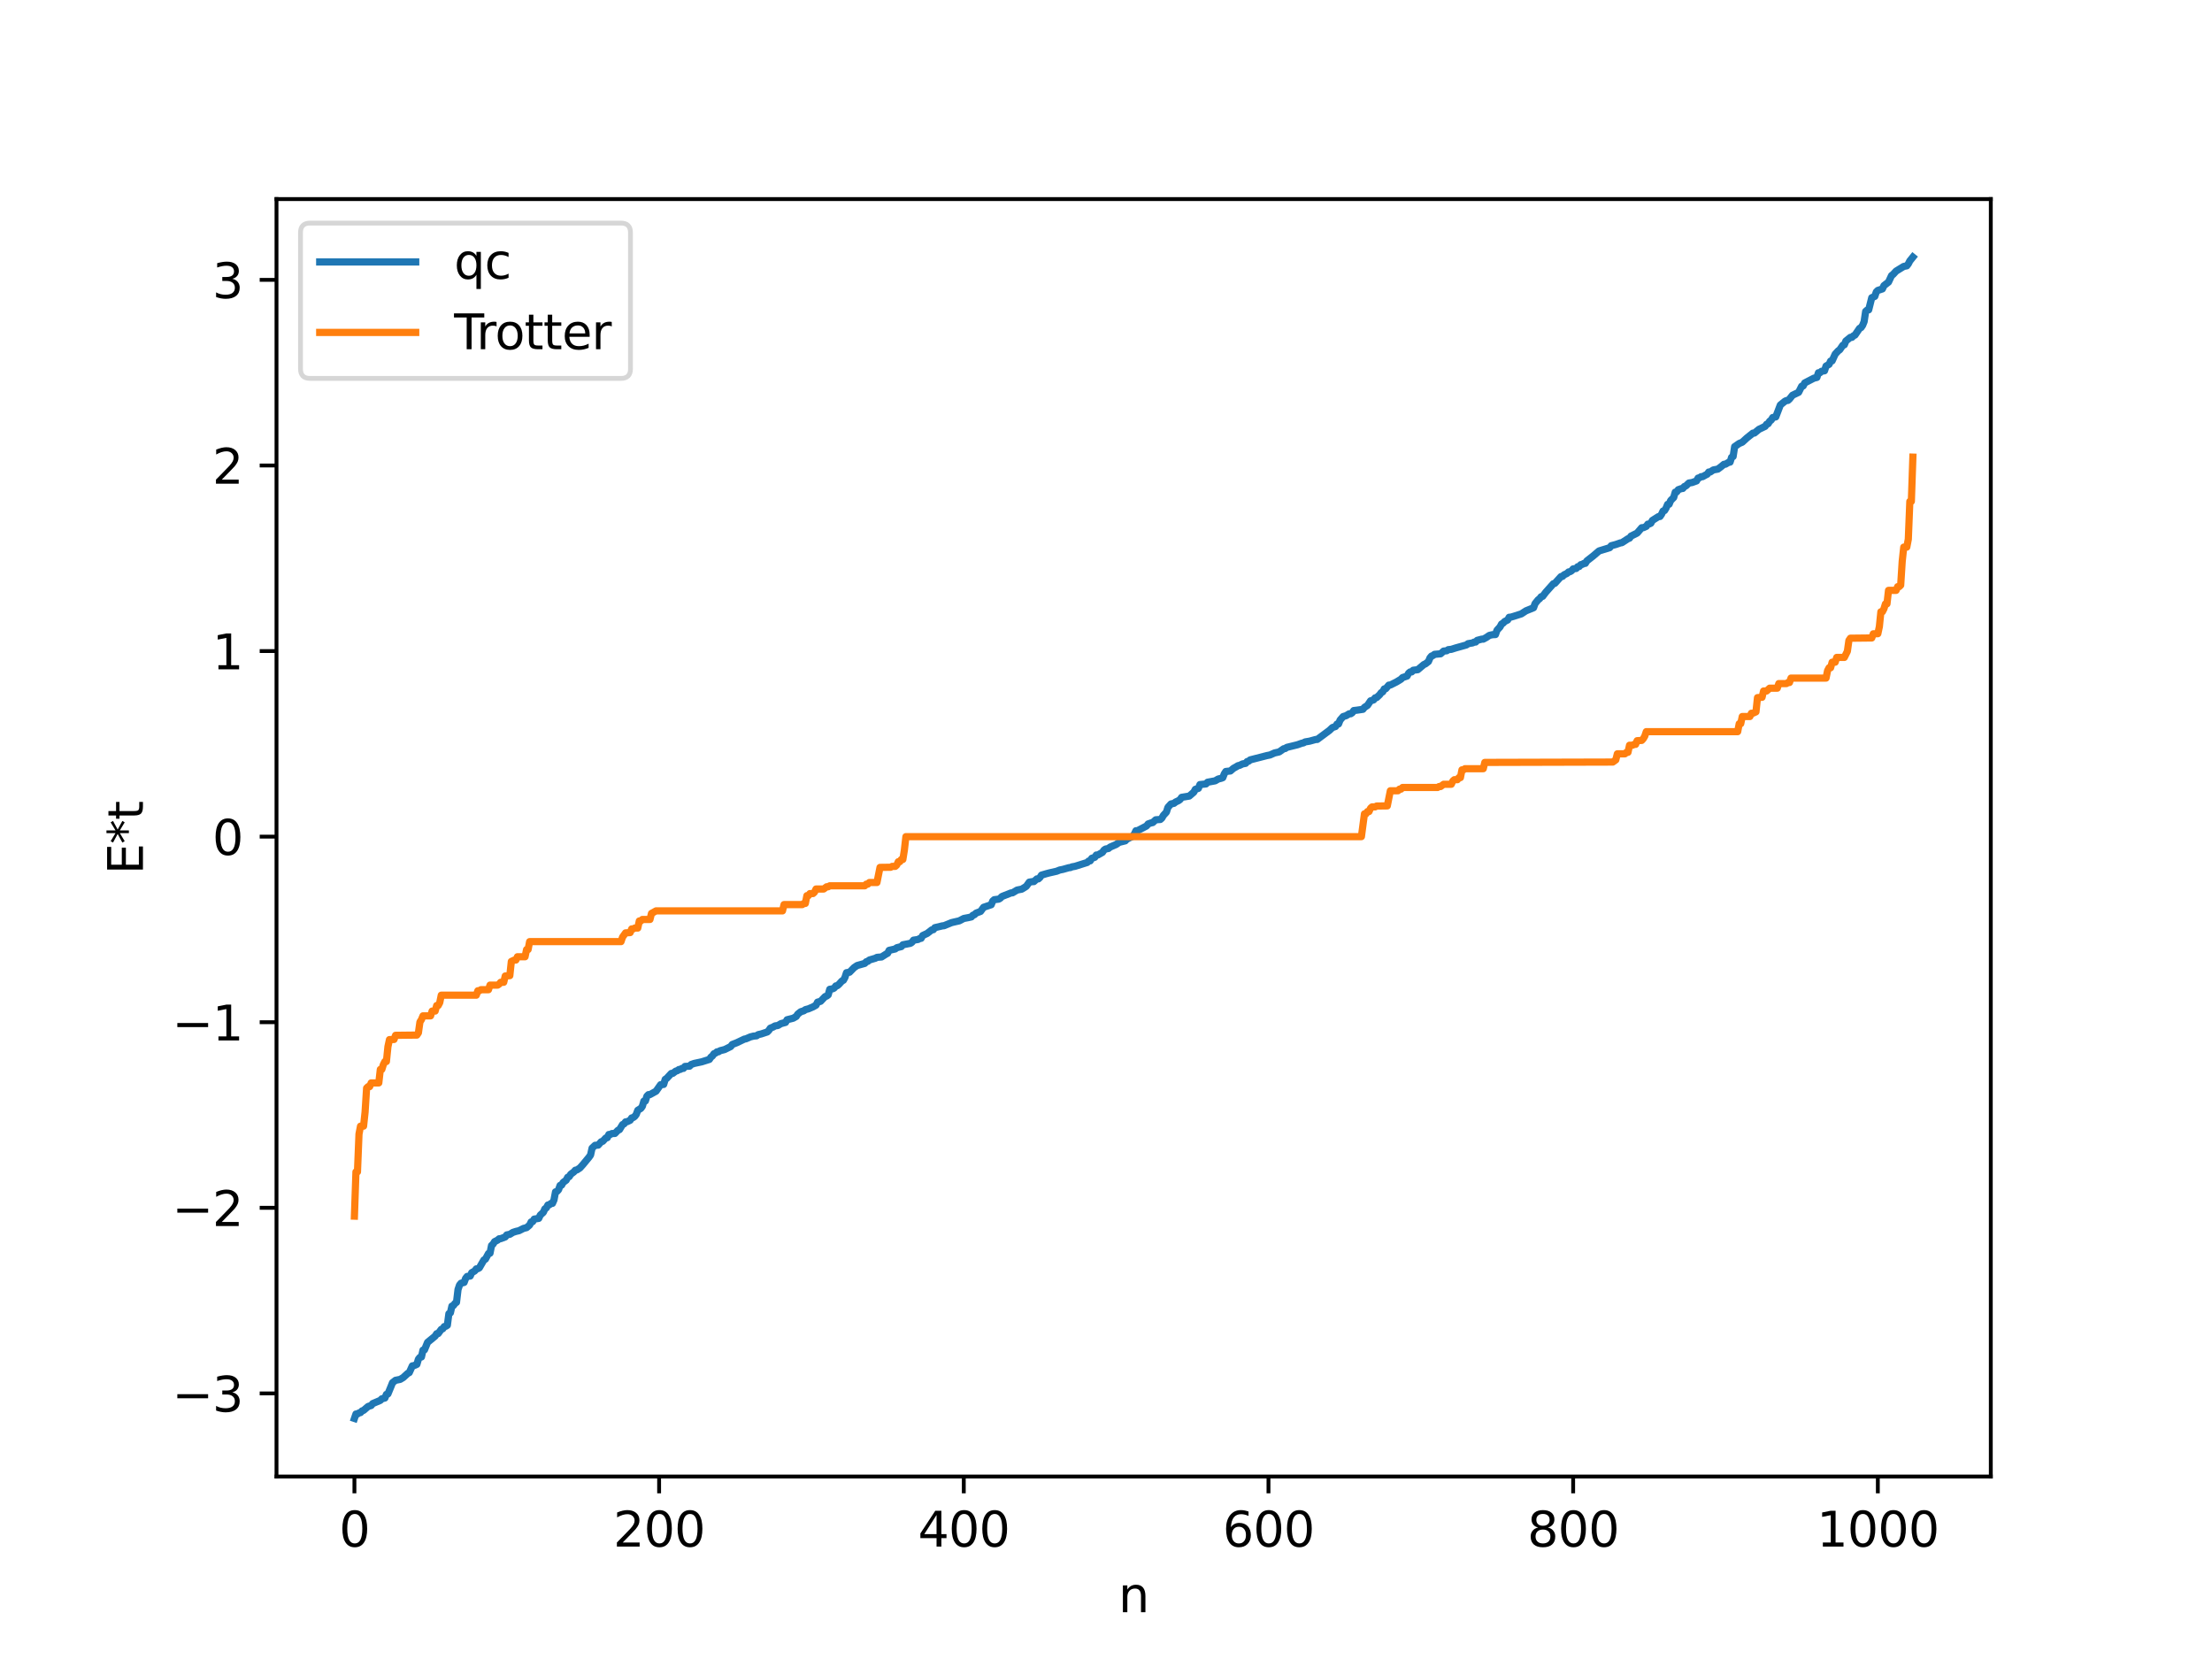 <?xml version="1.0" encoding="utf-8" standalone="no"?>
<!DOCTYPE svg PUBLIC "-//W3C//DTD SVG 1.1//EN"
  "http://www.w3.org/Graphics/SVG/1.1/DTD/svg11.dtd">
<svg xmlns:xlink="http://www.w3.org/1999/xlink" width="460.8pt" height="345.6pt" viewBox="0 0 460.8 345.6" xmlns="http://www.w3.org/2000/svg" version="1.1">
 <defs>
  <style type="text/css">*{stroke-linejoin: round; stroke-linecap: butt}</style>
 </defs>
 <g id="figure_1">
  <g id="patch_1">
   <path d="M 0 345.6 
L 460.8 345.6 
L 460.8 0 
L 0 0 
z
" style="fill: #ffffff"/>
  </g>
  <g id="axes_1">
   <g id="patch_2">
    <path d="M 57.6 307.584 
L 414.72 307.584 
L 414.72 41.472 
L 57.6 41.472 
z
" style="fill: #ffffff"/>
   </g>
   <g id="matplotlib.axis_1">
    <g id="xtick_1">
     <g id="line2d_1">
      <defs>
       <path id="m11ce0a004d" d="M 0 0 
L 0 3.5 
" style="stroke: #000000; stroke-width: 0.8"/>
      </defs>
      <g>
       <use xlink:href="#m11ce0a004d" x="73.833" y="307.584" style="stroke: #000000; stroke-width: 0.8"/>
      </g>
     </g>
     <g id="text_1">
      <!-- 0 -->
      <g transform="translate(70.651 322.182) scale(0.1 -0.1)">
       <defs>
        <path id="DejaVuSans-30" d="M 2034 4250 
Q 1547 4250 1301 3770 
Q 1056 3291 1056 2328 
Q 1056 1369 1301 889 
Q 1547 409 2034 409 
Q 2525 409 2770 889 
Q 3016 1369 3016 2328 
Q 3016 3291 2770 3770 
Q 2525 4250 2034 4250 
z
M 2034 4750 
Q 2819 4750 3233 4129 
Q 3647 3509 3647 2328 
Q 3647 1150 3233 529 
Q 2819 -91 2034 -91 
Q 1250 -91 836 529 
Q 422 1150 422 2328 
Q 422 3509 836 4129 
Q 1250 4750 2034 4750 
z
" transform="scale(0.016)"/>
       </defs>
       <use xlink:href="#DejaVuSans-30"/>
      </g>
     </g>
    </g>
    <g id="xtick_2">
     <g id="line2d_2">
      <g>
       <use xlink:href="#m11ce0a004d" x="137.304" y="307.584" style="stroke: #000000; stroke-width: 0.8"/>
      </g>
     </g>
     <g id="text_2">
      <!-- 200 -->
      <g transform="translate(127.76 322.182) scale(0.1 -0.1)">
       <defs>
        <path id="DejaVuSans-32" d="M 1228 531 
L 3431 531 
L 3431 0 
L 469 0 
L 469 531 
Q 828 903 1448 1529 
Q 2069 2156 2228 2338 
Q 2531 2678 2651 2914 
Q 2772 3150 2772 3378 
Q 2772 3750 2511 3984 
Q 2250 4219 1831 4219 
Q 1534 4219 1204 4116 
Q 875 4013 500 3803 
L 500 4441 
Q 881 4594 1212 4672 
Q 1544 4750 1819 4750 
Q 2544 4750 2975 4387 
Q 3406 4025 3406 3419 
Q 3406 3131 3298 2873 
Q 3191 2616 2906 2266 
Q 2828 2175 2409 1742 
Q 1991 1309 1228 531 
z
" transform="scale(0.016)"/>
       </defs>
       <use xlink:href="#DejaVuSans-32"/>
       <use xlink:href="#DejaVuSans-30" x="63.623"/>
       <use xlink:href="#DejaVuSans-30" x="127.246"/>
      </g>
     </g>
    </g>
    <g id="xtick_3">
     <g id="line2d_3">
      <g>
       <use xlink:href="#m11ce0a004d" x="200.775" y="307.584" style="stroke: #000000; stroke-width: 0.8"/>
      </g>
     </g>
     <g id="text_3">
      <!-- 400 -->
      <g transform="translate(191.231 322.182) scale(0.1 -0.1)">
       <defs>
        <path id="DejaVuSans-34" d="M 2419 4116 
L 825 1625 
L 2419 1625 
L 2419 4116 
z
M 2253 4666 
L 3047 4666 
L 3047 1625 
L 3713 1625 
L 3713 1100 
L 3047 1100 
L 3047 0 
L 2419 0 
L 2419 1100 
L 313 1100 
L 313 1709 
L 2253 4666 
z
" transform="scale(0.016)"/>
       </defs>
       <use xlink:href="#DejaVuSans-34"/>
       <use xlink:href="#DejaVuSans-30" x="63.623"/>
       <use xlink:href="#DejaVuSans-30" x="127.246"/>
      </g>
     </g>
    </g>
    <g id="xtick_4">
     <g id="line2d_4">
      <g>
       <use xlink:href="#m11ce0a004d" x="264.246" y="307.584" style="stroke: #000000; stroke-width: 0.8"/>
      </g>
     </g>
     <g id="text_4">
      <!-- 600 -->
      <g transform="translate(254.702 322.182) scale(0.1 -0.1)">
       <defs>
        <path id="DejaVuSans-36" d="M 2113 2584 
Q 1688 2584 1439 2293 
Q 1191 2003 1191 1497 
Q 1191 994 1439 701 
Q 1688 409 2113 409 
Q 2538 409 2786 701 
Q 3034 994 3034 1497 
Q 3034 2003 2786 2293 
Q 2538 2584 2113 2584 
z
M 3366 4563 
L 3366 3988 
Q 3128 4100 2886 4159 
Q 2644 4219 2406 4219 
Q 1781 4219 1451 3797 
Q 1122 3375 1075 2522 
Q 1259 2794 1537 2939 
Q 1816 3084 2150 3084 
Q 2853 3084 3261 2657 
Q 3669 2231 3669 1497 
Q 3669 778 3244 343 
Q 2819 -91 2113 -91 
Q 1303 -91 875 529 
Q 447 1150 447 2328 
Q 447 3434 972 4092 
Q 1497 4750 2381 4750 
Q 2619 4750 2861 4703 
Q 3103 4656 3366 4563 
z
" transform="scale(0.016)"/>
       </defs>
       <use xlink:href="#DejaVuSans-36"/>
       <use xlink:href="#DejaVuSans-30" x="63.623"/>
       <use xlink:href="#DejaVuSans-30" x="127.246"/>
      </g>
     </g>
    </g>
    <g id="xtick_5">
     <g id="line2d_5">
      <g>
       <use xlink:href="#m11ce0a004d" x="327.717" y="307.584" style="stroke: #000000; stroke-width: 0.8"/>
      </g>
     </g>
     <g id="text_5">
      <!-- 800 -->
      <g transform="translate(318.173 322.182) scale(0.1 -0.1)">
       <defs>
        <path id="DejaVuSans-38" d="M 2034 2216 
Q 1584 2216 1326 1975 
Q 1069 1734 1069 1313 
Q 1069 891 1326 650 
Q 1584 409 2034 409 
Q 2484 409 2743 651 
Q 3003 894 3003 1313 
Q 3003 1734 2745 1975 
Q 2488 2216 2034 2216 
z
M 1403 2484 
Q 997 2584 770 2862 
Q 544 3141 544 3541 
Q 544 4100 942 4425 
Q 1341 4750 2034 4750 
Q 2731 4750 3128 4425 
Q 3525 4100 3525 3541 
Q 3525 3141 3298 2862 
Q 3072 2584 2669 2484 
Q 3125 2378 3379 2068 
Q 3634 1759 3634 1313 
Q 3634 634 3220 271 
Q 2806 -91 2034 -91 
Q 1263 -91 848 271 
Q 434 634 434 1313 
Q 434 1759 690 2068 
Q 947 2378 1403 2484 
z
M 1172 3481 
Q 1172 3119 1398 2916 
Q 1625 2713 2034 2713 
Q 2441 2713 2670 2916 
Q 2900 3119 2900 3481 
Q 2900 3844 2670 4047 
Q 2441 4250 2034 4250 
Q 1625 4250 1398 4047 
Q 1172 3844 1172 3481 
z
" transform="scale(0.016)"/>
       </defs>
       <use xlink:href="#DejaVuSans-38"/>
       <use xlink:href="#DejaVuSans-30" x="63.623"/>
       <use xlink:href="#DejaVuSans-30" x="127.246"/>
      </g>
     </g>
    </g>
    <g id="xtick_6">
     <g id="line2d_6">
      <g>
       <use xlink:href="#m11ce0a004d" x="391.188" y="307.584" style="stroke: #000000; stroke-width: 0.8"/>
      </g>
     </g>
     <g id="text_6">
      <!-- 1000 -->
      <g transform="translate(378.463 322.182) scale(0.1 -0.1)">
       <defs>
        <path id="DejaVuSans-31" d="M 794 531 
L 1825 531 
L 1825 4091 
L 703 3866 
L 703 4441 
L 1819 4666 
L 2450 4666 
L 2450 531 
L 3481 531 
L 3481 0 
L 794 0 
L 794 531 
z
" transform="scale(0.016)"/>
       </defs>
       <use xlink:href="#DejaVuSans-31"/>
       <use xlink:href="#DejaVuSans-30" x="63.623"/>
       <use xlink:href="#DejaVuSans-30" x="127.246"/>
       <use xlink:href="#DejaVuSans-30" x="190.869"/>
      </g>
     </g>
    </g>
    <g id="text_7">
     <!-- n -->
     <g transform="translate(232.991 335.861) scale(0.1 -0.1)">
      <defs>
       <path id="DejaVuSans-6e" d="M 3513 2113 
L 3513 0 
L 2938 0 
L 2938 2094 
Q 2938 2591 2744 2837 
Q 2550 3084 2163 3084 
Q 1697 3084 1428 2787 
Q 1159 2491 1159 1978 
L 1159 0 
L 581 0 
L 581 3500 
L 1159 3500 
L 1159 2956 
Q 1366 3272 1645 3428 
Q 1925 3584 2291 3584 
Q 2894 3584 3203 3211 
Q 3513 2838 3513 2113 
z
" transform="scale(0.016)"/>
      </defs>
      <use xlink:href="#DejaVuSans-6e"/>
     </g>
    </g>
   </g>
   <g id="matplotlib.axis_2">
    <g id="ytick_1">
     <g id="line2d_7">
      <defs>
       <path id="m7095bb4655" d="M 0 0 
L -3.5 0 
" style="stroke: #000000; stroke-width: 0.8"/>
      </defs>
      <g>
       <use xlink:href="#m7095bb4655" x="57.6" y="290.271" style="stroke: #000000; stroke-width: 0.8"/>
      </g>
     </g>
     <g id="text_8">
      <!-- −3 -->
      <g transform="translate(35.858 294.07) scale(0.1 -0.1)">
       <defs>
        <path id="DejaVuSans-2212" d="M 678 2272 
L 4684 2272 
L 4684 1741 
L 678 1741 
L 678 2272 
z
" transform="scale(0.016)"/>
        <path id="DejaVuSans-33" d="M 2597 2516 
Q 3050 2419 3304 2112 
Q 3559 1806 3559 1356 
Q 3559 666 3084 287 
Q 2609 -91 1734 -91 
Q 1441 -91 1130 -33 
Q 819 25 488 141 
L 488 750 
Q 750 597 1062 519 
Q 1375 441 1716 441 
Q 2309 441 2620 675 
Q 2931 909 2931 1356 
Q 2931 1769 2642 2001 
Q 2353 2234 1838 2234 
L 1294 2234 
L 1294 2753 
L 1863 2753 
Q 2328 2753 2575 2939 
Q 2822 3125 2822 3475 
Q 2822 3834 2567 4026 
Q 2313 4219 1838 4219 
Q 1578 4219 1281 4162 
Q 984 4106 628 3988 
L 628 4550 
Q 988 4650 1302 4700 
Q 1616 4750 1894 4750 
Q 2613 4750 3031 4423 
Q 3450 4097 3450 3541 
Q 3450 3153 3228 2886 
Q 3006 2619 2597 2516 
z
" transform="scale(0.016)"/>
       </defs>
       <use xlink:href="#DejaVuSans-2212"/>
       <use xlink:href="#DejaVuSans-33" x="83.789"/>
      </g>
     </g>
    </g>
    <g id="ytick_2">
     <g id="line2d_8">
      <g>
       <use xlink:href="#m7095bb4655" x="57.6" y="251.61" style="stroke: #000000; stroke-width: 0.8"/>
      </g>
     </g>
     <g id="text_9">
      <!-- −2 -->
      <g transform="translate(35.858 255.409) scale(0.1 -0.1)">
       <use xlink:href="#DejaVuSans-2212"/>
       <use xlink:href="#DejaVuSans-32" x="83.789"/>
      </g>
     </g>
    </g>
    <g id="ytick_3">
     <g id="line2d_9">
      <g>
       <use xlink:href="#m7095bb4655" x="57.6" y="212.949" style="stroke: #000000; stroke-width: 0.8"/>
      </g>
     </g>
     <g id="text_10">
      <!-- −1 -->
      <g transform="translate(35.858 216.748) scale(0.1 -0.1)">
       <use xlink:href="#DejaVuSans-2212"/>
       <use xlink:href="#DejaVuSans-31" x="83.789"/>
      </g>
     </g>
    </g>
    <g id="ytick_4">
     <g id="line2d_10">
      <g>
       <use xlink:href="#m7095bb4655" x="57.6" y="174.288" style="stroke: #000000; stroke-width: 0.8"/>
      </g>
     </g>
     <g id="text_11">
      <!-- 0 -->
      <g transform="translate(44.237 178.087) scale(0.1 -0.1)">
       <use xlink:href="#DejaVuSans-30"/>
      </g>
     </g>
    </g>
    <g id="ytick_5">
     <g id="line2d_11">
      <g>
       <use xlink:href="#m7095bb4655" x="57.6" y="135.627" style="stroke: #000000; stroke-width: 0.8"/>
      </g>
     </g>
     <g id="text_12">
      <!-- 1 -->
      <g transform="translate(44.237 139.426) scale(0.1 -0.1)">
       <use xlink:href="#DejaVuSans-31"/>
      </g>
     </g>
    </g>
    <g id="ytick_6">
     <g id="line2d_12">
      <g>
       <use xlink:href="#m7095bb4655" x="57.6" y="96.966" style="stroke: #000000; stroke-width: 0.8"/>
      </g>
     </g>
     <g id="text_13">
      <!-- 2 -->
      <g transform="translate(44.237 100.765) scale(0.1 -0.1)">
       <use xlink:href="#DejaVuSans-32"/>
      </g>
     </g>
    </g>
    <g id="ytick_7">
     <g id="line2d_13">
      <g>
       <use xlink:href="#m7095bb4655" x="57.6" y="58.304" style="stroke: #000000; stroke-width: 0.8"/>
      </g>
     </g>
     <g id="text_14">
      <!-- 3 -->
      <g transform="translate(44.237 62.104) scale(0.1 -0.1)">
       <use xlink:href="#DejaVuSans-33"/>
      </g>
     </g>
    </g>
    <g id="text_15">
     <!-- E*t -->
     <g transform="translate(29.778 182.148) rotate(-90) scale(0.1 -0.1)">
      <defs>
       <path id="DejaVuSans-45" d="M 628 4666 
L 3578 4666 
L 3578 4134 
L 1259 4134 
L 1259 2753 
L 3481 2753 
L 3481 2222 
L 1259 2222 
L 1259 531 
L 3634 531 
L 3634 0 
L 628 0 
L 628 4666 
z
" transform="scale(0.016)"/>
       <path id="DejaVuSans-2a" d="M 3009 3897 
L 1888 3291 
L 3009 2681 
L 2828 2375 
L 1778 3009 
L 1778 1831 
L 1422 1831 
L 1422 3009 
L 372 2375 
L 191 2681 
L 1313 3291 
L 191 3897 
L 372 4206 
L 1422 3572 
L 1422 4750 
L 1778 4750 
L 1778 3572 
L 2828 4206 
L 3009 3897 
z
" transform="scale(0.016)"/>
       <path id="DejaVuSans-74" d="M 1172 4494 
L 1172 3500 
L 2356 3500 
L 2356 3053 
L 1172 3053 
L 1172 1153 
Q 1172 725 1289 603 
Q 1406 481 1766 481 
L 2356 481 
L 2356 0 
L 1766 0 
Q 1100 0 847 248 
Q 594 497 594 1153 
L 594 3053 
L 172 3053 
L 172 3500 
L 594 3500 
L 594 4494 
L 1172 4494 
z
" transform="scale(0.016)"/>
      </defs>
      <use xlink:href="#DejaVuSans-45"/>
      <use xlink:href="#DejaVuSans-2a" x="63.184"/>
      <use xlink:href="#DejaVuSans-74" x="113.184"/>
     </g>
    </g>
   </g>
   <g id="line2d_14">
    <path d="M 73.833 295.488 
L 74.15 294.562 
L 74.467 294.56 
L 74.785 294.332 
L 75.102 294.269 
L 75.42 293.918 
L 75.737 293.81 
L 76.689 292.99 
L 77.324 292.793 
L 77.641 292.393 
L 79.228 291.724 
L 79.545 291.392 
L 80.18 291.238 
L 80.497 290.468 
L 80.815 290.372 
L 81.449 288.837 
L 81.767 288.038 
L 82.401 287.543 
L 83.353 287.353 
L 83.988 286.974 
L 84.94 286.1 
L 85.258 285.941 
L 85.892 284.537 
L 86.21 284.49 
L 86.844 284.218 
L 87.162 283.135 
L 87.479 282.757 
L 87.796 282.68 
L 88.114 281.25 
L 88.431 281.195 
L 89.066 279.641 
L 90.653 278.333 
L 90.97 277.83 
L 91.287 277.799 
L 91.922 276.93 
L 92.239 276.808 
L 92.557 276.345 
L 92.874 276.291 
L 93.191 276.076 
L 93.509 273.663 
L 93.826 273.483 
L 94.143 272.081 
L 94.461 271.958 
L 94.778 271.516 
L 95.096 271.302 
L 95.413 268.63 
L 95.73 267.699 
L 96.048 267.316 
L 96.682 267.153 
L 97 266.298 
L 97.317 265.906 
L 97.952 265.824 
L 98.269 265.123 
L 98.904 264.758 
L 99.221 264.33 
L 99.539 264.298 
L 99.856 264.11 
L 100.808 262.467 
L 101.125 262.303 
L 101.76 261.132 
L 102.077 261.068 
L 102.395 259.463 
L 102.712 259.172 
L 103.029 258.66 
L 103.664 258.338 
L 103.981 258.061 
L 104.299 258.039 
L 105.251 257.681 
L 105.568 257.255 
L 106.203 257.133 
L 106.838 256.735 
L 107.472 256.525 
L 108.107 256.38 
L 109.059 255.9 
L 109.694 255.741 
L 110.329 255.206 
L 110.646 254.553 
L 110.963 254.495 
L 111.281 253.961 
L 112.233 253.809 
L 112.55 253.127 
L 113.185 252.554 
L 113.502 251.835 
L 113.82 251.616 
L 114.137 251.025 
L 114.454 250.965 
L 114.772 250.706 
L 115.089 250.684 
L 115.406 249.963 
L 115.724 248.287 
L 116.041 248.185 
L 116.358 247.849 
L 116.676 246.945 
L 116.993 246.887 
L 117.31 246.321 
L 117.945 245.856 
L 118.262 245.246 
L 118.58 245.113 
L 118.897 244.614 
L 119.532 244.144 
L 119.849 243.778 
L 120.167 243.724 
L 120.801 243.311 
L 121.436 242.604 
L 122.705 241.062 
L 123.023 240.613 
L 123.34 239.18 
L 123.975 238.586 
L 124.61 238.552 
L 125.244 237.844 
L 125.562 237.754 
L 126.196 237.064 
L 126.514 237.003 
L 126.831 236.338 
L 127.148 236.324 
L 127.466 236.142 
L 128.1 236.117 
L 128.735 235.456 
L 129.053 235.32 
L 129.687 234.271 
L 130.005 234.123 
L 130.322 233.703 
L 130.639 233.676 
L 131.274 233.371 
L 131.591 232.886 
L 131.909 232.805 
L 132.226 232.574 
L 132.543 232.153 
L 132.861 231.289 
L 133.496 230.907 
L 133.813 230.471 
L 134.13 229.383 
L 134.448 229.35 
L 134.765 228.356 
L 135.082 228.033 
L 135.4 228.019 
L 136.669 227.318 
L 137.621 225.962 
L 138.256 225.905 
L 138.573 224.85 
L 138.891 224.642 
L 139.843 223.618 
L 140.16 223.596 
L 140.795 223.118 
L 141.112 223.045 
L 141.429 222.802 
L 141.747 222.766 
L 142.064 222.567 
L 142.381 222.563 
L 142.699 222.155 
L 143.651 222.104 
L 143.968 221.762 
L 144.603 221.534 
L 146.19 221.195 
L 147.777 220.695 
L 148.094 220.225 
L 148.411 219.978 
L 148.729 219.511 
L 149.046 219.396 
L 149.363 219.114 
L 149.681 219.103 
L 149.998 218.887 
L 150.95 218.642 
L 151.902 218.172 
L 152.22 218.013 
L 152.537 217.589 
L 153.489 217.216 
L 155.076 216.459 
L 155.393 216.405 
L 156.345 215.997 
L 156.98 215.839 
L 157.615 215.778 
L 157.932 215.535 
L 158.567 215.392 
L 159.836 214.975 
L 160.153 214.661 
L 160.471 214.189 
L 161.105 213.929 
L 161.423 213.721 
L 162.058 213.625 
L 162.692 213.243 
L 163.644 212.987 
L 163.962 212.432 
L 165.231 212.114 
L 165.866 211.749 
L 166.183 211.266 
L 166.818 210.76 
L 167.453 210.57 
L 167.77 210.328 
L 168.405 210.16 
L 169.357 209.755 
L 169.991 209.396 
L 170.309 208.765 
L 170.943 208.59 
L 171.578 207.923 
L 171.896 207.602 
L 172.213 207.499 
L 172.53 207.247 
L 172.848 206.089 
L 173.482 205.984 
L 173.8 205.813 
L 174.117 205.382 
L 174.434 205.334 
L 174.752 205.059 
L 175.386 204.364 
L 175.704 204.198 
L 176.021 203.609 
L 176.339 202.629 
L 176.973 202.534 
L 177.925 201.566 
L 178.56 201.136 
L 180.147 200.691 
L 180.464 200.344 
L 180.781 200.268 
L 181.099 199.989 
L 182.368 199.614 
L 182.686 199.432 
L 183.638 199.355 
L 184.59 198.753 
L 184.907 198.586 
L 185.224 197.973 
L 186.494 197.687 
L 186.811 197.428 
L 187.763 197.193 
L 188.081 196.816 
L 189.667 196.508 
L 189.985 196.286 
L 190.302 195.852 
L 191.254 195.714 
L 191.572 195.516 
L 191.889 195.47 
L 192.206 194.893 
L 193.158 194.446 
L 194.11 193.708 
L 194.428 193.67 
L 194.745 193.251 
L 196.332 192.871 
L 196.649 192.845 
L 198.236 192.196 
L 198.871 192.046 
L 199.823 191.831 
L 200.775 191.334 
L 201.727 191.154 
L 202.362 191.008 
L 202.679 190.654 
L 202.996 190.553 
L 203.314 190.227 
L 204.266 189.867 
L 204.9 189.005 
L 206.487 188.471 
L 206.805 187.707 
L 207.122 187.423 
L 208.074 187.303 
L 208.391 187.101 
L 208.709 186.764 
L 210.613 186.012 
L 210.93 185.986 
L 211.882 185.418 
L 212.517 185.289 
L 212.834 185.236 
L 213.786 184.645 
L 214.421 183.764 
L 215.056 183.661 
L 215.373 183.65 
L 216.008 183.086 
L 216.325 183.083 
L 216.643 182.788 
L 216.96 182.304 
L 217.912 182.024 
L 218.547 181.853 
L 220.134 181.49 
L 220.768 181.236 
L 221.403 181.113 
L 222.672 180.756 
L 222.99 180.732 
L 223.307 180.582 
L 223.942 180.471 
L 226.481 179.673 
L 226.798 179.366 
L 227.115 179.328 
L 227.433 178.8 
L 228.067 178.59 
L 228.385 178.114 
L 228.702 178.109 
L 229.654 177.567 
L 229.972 177.106 
L 230.289 176.874 
L 230.924 176.75 
L 231.241 176.471 
L 232.193 176.059 
L 232.51 175.923 
L 233.145 175.478 
L 234.415 175.16 
L 234.732 174.818 
L 236.001 174.189 
L 236.319 173.725 
L 236.636 173.057 
L 236.953 173.052 
L 238.858 172.057 
L 239.175 171.642 
L 239.81 171.418 
L 240.127 171.361 
L 240.762 170.778 
L 241.714 170.711 
L 242.031 170.43 
L 242.348 169.873 
L 242.983 169.181 
L 243.3 168.18 
L 243.935 167.481 
L 244.57 167.343 
L 244.887 167.082 
L 245.522 166.78 
L 245.839 166.549 
L 246.157 166.1 
L 247.743 165.837 
L 248.696 165.019 
L 249.013 164.427 
L 249.648 164.23 
L 249.965 163.443 
L 251.234 163.308 
L 251.552 162.954 
L 253.139 162.661 
L 253.773 162.289 
L 254.408 162.128 
L 254.725 162.007 
L 255.043 161.204 
L 255.36 160.713 
L 256.312 160.608 
L 256.947 160.062 
L 257.581 159.71 
L 257.899 159.501 
L 258.216 159.445 
L 258.851 159.135 
L 259.486 159.021 
L 259.803 158.646 
L 260.12 158.567 
L 260.438 158.296 
L 263.929 157.399 
L 264.563 157.274 
L 265.515 156.853 
L 266.467 156.64 
L 267.42 155.975 
L 267.737 155.933 
L 268.054 155.695 
L 270.276 155.15 
L 271.228 154.812 
L 271.545 154.759 
L 271.862 154.558 
L 272.815 154.399 
L 274.084 154.048 
L 274.401 154.042 
L 276.94 152.157 
L 277.575 151.557 
L 278.21 151.345 
L 278.527 150.834 
L 278.844 150.814 
L 279.162 150.01 
L 279.796 149.278 
L 280.431 149.084 
L 281.066 148.694 
L 281.383 148.689 
L 281.7 148.472 
L 282.018 148.02 
L 282.653 147.947 
L 283.922 147.761 
L 284.239 147.359 
L 284.874 146.946 
L 285.509 145.999 
L 286.143 145.804 
L 286.461 145.375 
L 286.778 145.32 
L 287.413 144.725 
L 287.73 144.287 
L 288.048 144.124 
L 288.365 143.513 
L 288.682 143.468 
L 289.317 142.723 
L 289.634 142.705 
L 290.904 142.067 
L 291.856 141.485 
L 292.173 141.153 
L 293.125 140.837 
L 293.443 140.232 
L 293.76 139.977 
L 294.077 139.97 
L 294.395 139.623 
L 295.347 139.508 
L 296.616 138.435 
L 296.934 138.305 
L 297.568 137.812 
L 297.886 137.052 
L 298.203 136.676 
L 298.52 136.558 
L 298.838 136.31 
L 300.107 136.199 
L 300.742 135.629 
L 301.377 135.565 
L 301.694 135.337 
L 302.329 135.27 
L 303.281 134.968 
L 305.502 134.348 
L 305.82 134.091 
L 306.772 133.929 
L 307.089 133.757 
L 307.406 133.749 
L 307.724 133.398 
L 308.676 133.146 
L 308.993 133.143 
L 309.628 132.8 
L 310.262 132.364 
L 310.897 132.217 
L 311.532 132.19 
L 311.849 131.293 
L 312.484 130.598 
L 312.801 130 
L 313.119 129.82 
L 313.436 129.477 
L 314.071 129.157 
L 314.388 128.59 
L 314.705 128.57 
L 315.34 128.387 
L 316.927 127.877 
L 317.879 127.251 
L 319.466 126.607 
L 319.783 125.737 
L 320.418 124.953 
L 320.735 124.718 
L 321.053 124.303 
L 321.37 124.226 
L 322.005 123.384 
L 323.591 121.604 
L 323.909 121.515 
L 325.178 120.115 
L 325.496 120.078 
L 325.813 119.752 
L 326.448 119.445 
L 326.765 119.147 
L 327.082 119.088 
L 327.4 118.891 
L 327.717 118.509 
L 328.352 118.423 
L 328.669 118.054 
L 328.986 118.017 
L 329.304 117.63 
L 329.621 117.577 
L 329.939 117.37 
L 330.256 117.358 
L 330.573 116.844 
L 331.843 115.854 
L 333.112 114.772 
L 335.334 114.089 
L 335.651 113.682 
L 336.603 113.428 
L 337.555 113.097 
L 337.872 113.05 
L 339.142 112.224 
L 339.459 112.112 
L 339.777 111.677 
L 340.729 111.206 
L 341.046 111.048 
L 341.998 109.934 
L 342.315 109.934 
L 342.95 109.65 
L 343.267 109.189 
L 343.585 109.15 
L 343.902 108.997 
L 344.22 108.416 
L 345.489 107.617 
L 345.806 107.597 
L 346.124 107.137 
L 346.441 106.464 
L 346.758 106.355 
L 347.076 105.832 
L 347.393 105.063 
L 347.71 105.038 
L 348.028 104.272 
L 348.662 103.637 
L 348.98 102.525 
L 349.297 102.463 
L 349.615 102.014 
L 350.249 101.787 
L 350.567 101.751 
L 350.884 101.353 
L 351.201 101.226 
L 351.836 100.621 
L 352.471 100.526 
L 353.423 100.184 
L 353.74 99.597 
L 354.058 99.513 
L 354.375 99.298 
L 354.692 99.295 
L 355.327 98.941 
L 355.644 98.783 
L 355.962 98.332 
L 356.279 98.324 
L 356.914 97.898 
L 357.866 97.722 
L 358.5 97.243 
L 359.135 96.719 
L 359.453 96.698 
L 360.087 96.321 
L 360.405 96.269 
L 360.722 95.265 
L 361.039 95.1 
L 361.357 93.044 
L 362.309 92.384 
L 362.943 92.118 
L 363.896 91.243 
L 365.165 90.227 
L 365.482 90.211 
L 366.434 89.428 
L 367.704 88.821 
L 368.021 88.375 
L 368.339 88.268 
L 368.656 87.739 
L 368.973 87.518 
L 369.291 86.977 
L 369.925 86.849 
L 370.877 84.365 
L 371.829 83.595 
L 372.147 83.44 
L 372.464 83.414 
L 372.781 83.128 
L 373.416 82.332 
L 374.686 81.729 
L 375.32 80.459 
L 375.638 80.394 
L 375.955 79.771 
L 377.859 78.787 
L 378.494 78.627 
L 378.811 77.654 
L 379.129 77.649 
L 379.446 77.348 
L 380.081 77.242 
L 380.398 76.257 
L 381.033 75.896 
L 381.35 75.213 
L 381.667 75.172 
L 382.302 73.771 
L 382.937 73.085 
L 383.254 72.857 
L 383.889 71.927 
L 384.206 71.835 
L 384.524 71.046 
L 385.476 70.275 
L 385.793 70.273 
L 386.11 69.954 
L 386.428 69.802 
L 387.38 68.402 
L 387.697 68.235 
L 388.015 67.771 
L 388.332 66.985 
L 388.649 64.869 
L 388.967 64.593 
L 389.284 64.547 
L 389.919 62.017 
L 390.553 61.745 
L 390.871 60.813 
L 391.188 60.5 
L 392.14 60.185 
L 392.458 59.5 
L 393.41 58.763 
L 394.044 57.405 
L 394.362 57.168 
L 394.996 56.477 
L 396.583 55.502 
L 397.218 55.377 
L 397.535 54.97 
L 397.853 54.351 
L 398.487 53.568 
L 398.487 53.568 
" clip-path="url(#p3f0e52e6e1)" style="fill: none; stroke: #1f77b4; stroke-width: 1.5; stroke-linecap: square"/>
   </g>
   <g id="line2d_15">
    <path d="M 73.833 253.348 
L 74.15 244.123 
L 74.467 244.123 
L 74.785 236.237 
L 75.102 234.599 
L 75.737 234.599 
L 76.054 231.648 
L 76.372 226.667 
L 76.689 226.362 
L 77.006 226.362 
L 77.324 225.591 
L 78.91 225.591 
L 79.228 222.781 
L 79.545 222.781 
L 79.862 221.764 
L 80.18 221.135 
L 80.497 221.135 
L 80.815 218.028 
L 81.132 216.565 
L 82.084 216.54 
L 82.401 215.674 
L 86.844 215.625 
L 87.162 215.151 
L 87.479 212.899 
L 87.796 212.402 
L 88.114 211.622 
L 89.7 211.622 
L 90.018 210.626 
L 90.653 210.626 
L 90.97 209.469 
L 91.287 209.469 
L 91.605 208.867 
L 91.922 207.316 
L 99.221 207.316 
L 99.539 206.393 
L 99.856 206.393 
L 100.173 206.174 
L 101.76 206.174 
L 102.077 205.217 
L 103.664 205.217 
L 103.981 205.001 
L 104.299 204.627 
L 104.934 204.627 
L 105.251 203.314 
L 106.203 203.248 
L 106.52 200.285 
L 107.155 199.992 
L 107.472 199.992 
L 107.79 199.31 
L 109.377 199.31 
L 109.694 197.812 
L 110.011 197.812 
L 110.329 196.158 
L 129.37 196.158 
L 129.687 195.218 
L 130.322 194.333 
L 131.274 194.277 
L 131.591 193.508 
L 131.909 193.508 
L 132.226 193.332 
L 132.861 193.332 
L 133.178 191.852 
L 133.496 191.852 
L 133.813 191.542 
L 135.4 191.542 
L 135.717 190.279 
L 136.669 189.752 
L 163.01 189.752 
L 163.327 188.442 
L 167.135 188.442 
L 167.453 188.202 
L 167.77 188.202 
L 168.087 186.581 
L 168.405 186.581 
L 168.722 186.148 
L 169.357 186.148 
L 169.674 185.869 
L 169.991 185.199 
L 171.578 185.199 
L 172.213 184.728 
L 172.53 184.728 
L 172.848 184.528 
L 180.147 184.528 
L 180.464 184.183 
L 180.781 184.183 
L 181.099 183.845 
L 182.686 183.845 
L 183.32 180.693 
L 185.542 180.665 
L 185.859 180.482 
L 186.494 180.482 
L 186.811 180.206 
L 187.129 179.512 
L 187.446 179.512 
L 187.763 179.043 
L 188.081 179.043 
L 188.398 177.083 
L 188.715 174.288 
L 283.605 174.288 
L 284.239 169.533 
L 284.557 169.533 
L 284.874 169.063 
L 285.191 169.063 
L 285.509 168.37 
L 285.826 168.093 
L 286.461 168.093 
L 286.778 167.91 
L 289 167.882 
L 289.634 164.73 
L 291.221 164.73 
L 291.539 164.392 
L 291.856 164.392 
L 292.173 164.048 
L 299.472 164.048 
L 299.79 163.848 
L 300.107 163.848 
L 300.742 163.376 
L 302.329 163.376 
L 302.646 162.707 
L 302.963 162.428 
L 303.598 162.428 
L 303.915 161.995 
L 304.233 161.995 
L 304.55 160.373 
L 304.867 160.373 
L 305.185 160.134 
L 308.993 160.134 
L 309.31 158.823 
L 335.968 158.751 
L 336.603 158.296 
L 336.92 157.034 
L 338.507 157.034 
L 338.824 156.724 
L 339.142 156.724 
L 339.459 155.243 
L 340.094 155.243 
L 340.411 155.067 
L 340.729 155.067 
L 341.046 154.298 
L 341.998 154.242 
L 342.315 153.9 
L 342.633 153.358 
L 342.95 152.418 
L 361.991 152.418 
L 362.309 150.763 
L 362.626 150.763 
L 362.943 149.266 
L 364.53 149.266 
L 364.848 148.583 
L 365.165 148.583 
L 365.8 148.291 
L 366.117 145.327 
L 367.069 145.261 
L 367.386 143.948 
L 368.021 143.948 
L 368.656 143.359 
L 370.243 143.359 
L 370.56 142.401 
L 372.147 142.401 
L 372.464 142.183 
L 372.781 142.183 
L 373.099 141.259 
L 380.398 141.259 
L 380.715 139.709 
L 381.033 139.106 
L 381.35 139.106 
L 381.667 137.949 
L 382.302 137.949 
L 382.62 136.953 
L 384.206 136.953 
L 384.841 135.676 
L 385.158 133.424 
L 385.476 132.95 
L 389.919 132.901 
L 390.236 132.036 
L 391.188 132.01 
L 391.505 130.548 
L 391.823 127.44 
L 392.14 127.44 
L 392.458 126.812 
L 392.775 125.795 
L 393.092 125.795 
L 393.41 122.985 
L 394.996 122.985 
L 395.314 122.214 
L 395.631 122.214 
L 395.948 121.908 
L 396.266 116.927 
L 396.583 113.977 
L 397.218 113.977 
L 397.535 112.339 
L 397.853 104.453 
L 398.17 104.453 
L 398.487 95.227 
L 398.487 95.227 
" clip-path="url(#p3f0e52e6e1)" style="fill: none; stroke: #ff7f0e; stroke-width: 1.5; stroke-linecap: square"/>
   </g>
   <g id="patch_3">
    <path d="M 57.6 307.584 
L 57.6 41.472 
" style="fill: none; stroke: #000000; stroke-width: 0.8; stroke-linejoin: miter; stroke-linecap: square"/>
   </g>
   <g id="patch_4">
    <path d="M 414.72 307.584 
L 414.72 41.472 
" style="fill: none; stroke: #000000; stroke-width: 0.8; stroke-linejoin: miter; stroke-linecap: square"/>
   </g>
   <g id="patch_5">
    <path d="M 57.6 307.584 
L 414.72 307.584 
" style="fill: none; stroke: #000000; stroke-width: 0.8; stroke-linejoin: miter; stroke-linecap: square"/>
   </g>
   <g id="patch_6">
    <path d="M 57.6 41.472 
L 414.72 41.472 
" style="fill: none; stroke: #000000; stroke-width: 0.8; stroke-linejoin: miter; stroke-linecap: square"/>
   </g>
   <g id="legend_1">
    <g id="patch_7">
     <path d="M 64.6 78.828 
L 129.342 78.828 
Q 131.342 78.828 131.342 76.828 
L 131.342 48.472 
Q 131.342 46.472 129.342 46.472 
L 64.6 46.472 
Q 62.6 46.472 62.6 48.472 
L 62.6 76.828 
Q 62.6 78.828 64.6 78.828 
z
" style="fill: #ffffff; opacity: 0.8; stroke: #cccccc; stroke-linejoin: miter"/>
    </g>
    <g id="line2d_16">
     <path d="M 66.6 54.57 
L 76.6 54.57 
L 86.6 54.57 
" style="fill: none; stroke: #1f77b4; stroke-width: 1.5; stroke-linecap: square"/>
    </g>
    <g id="text_16">
     <!-- qc -->
     <g transform="translate(94.6 58.07) scale(0.1 -0.1)">
      <defs>
       <path id="DejaVuSans-71" d="M 947 1747 
Q 947 1113 1208 752 
Q 1469 391 1925 391 
Q 2381 391 2643 752 
Q 2906 1113 2906 1747 
Q 2906 2381 2643 2742 
Q 2381 3103 1925 3103 
Q 1469 3103 1208 2742 
Q 947 2381 947 1747 
z
M 2906 525 
Q 2725 213 2448 61 
Q 2172 -91 1784 -91 
Q 1150 -91 751 415 
Q 353 922 353 1747 
Q 353 2572 751 3078 
Q 1150 3584 1784 3584 
Q 2172 3584 2448 3432 
Q 2725 3281 2906 2969 
L 2906 3500 
L 3481 3500 
L 3481 -1331 
L 2906 -1331 
L 2906 525 
z
" transform="scale(0.016)"/>
       <path id="DejaVuSans-63" d="M 3122 3366 
L 3122 2828 
Q 2878 2963 2633 3030 
Q 2388 3097 2138 3097 
Q 1578 3097 1268 2742 
Q 959 2388 959 1747 
Q 959 1106 1268 751 
Q 1578 397 2138 397 
Q 2388 397 2633 464 
Q 2878 531 3122 666 
L 3122 134 
Q 2881 22 2623 -34 
Q 2366 -91 2075 -91 
Q 1284 -91 818 406 
Q 353 903 353 1747 
Q 353 2603 823 3093 
Q 1294 3584 2113 3584 
Q 2378 3584 2631 3529 
Q 2884 3475 3122 3366 
z
" transform="scale(0.016)"/>
      </defs>
      <use xlink:href="#DejaVuSans-71"/>
      <use xlink:href="#DejaVuSans-63" x="63.477"/>
     </g>
    </g>
    <g id="line2d_17">
     <path d="M 66.6 69.249 
L 76.6 69.249 
L 86.6 69.249 
" style="fill: none; stroke: #ff7f0e; stroke-width: 1.5; stroke-linecap: square"/>
    </g>
    <g id="text_17">
     <!-- Trotter -->
     <g transform="translate(94.6 72.749) scale(0.1 -0.1)">
      <defs>
       <path id="DejaVuSans-54" d="M -19 4666 
L 3928 4666 
L 3928 4134 
L 2272 4134 
L 2272 0 
L 1638 0 
L 1638 4134 
L -19 4134 
L -19 4666 
z
" transform="scale(0.016)"/>
       <path id="DejaVuSans-72" d="M 2631 2963 
Q 2534 3019 2420 3045 
Q 2306 3072 2169 3072 
Q 1681 3072 1420 2755 
Q 1159 2438 1159 1844 
L 1159 0 
L 581 0 
L 581 3500 
L 1159 3500 
L 1159 2956 
Q 1341 3275 1631 3429 
Q 1922 3584 2338 3584 
Q 2397 3584 2469 3576 
Q 2541 3569 2628 3553 
L 2631 2963 
z
" transform="scale(0.016)"/>
       <path id="DejaVuSans-6f" d="M 1959 3097 
Q 1497 3097 1228 2736 
Q 959 2375 959 1747 
Q 959 1119 1226 758 
Q 1494 397 1959 397 
Q 2419 397 2687 759 
Q 2956 1122 2956 1747 
Q 2956 2369 2687 2733 
Q 2419 3097 1959 3097 
z
M 1959 3584 
Q 2709 3584 3137 3096 
Q 3566 2609 3566 1747 
Q 3566 888 3137 398 
Q 2709 -91 1959 -91 
Q 1206 -91 779 398 
Q 353 888 353 1747 
Q 353 2609 779 3096 
Q 1206 3584 1959 3584 
z
" transform="scale(0.016)"/>
       <path id="DejaVuSans-65" d="M 3597 1894 
L 3597 1613 
L 953 1613 
Q 991 1019 1311 708 
Q 1631 397 2203 397 
Q 2534 397 2845 478 
Q 3156 559 3463 722 
L 3463 178 
Q 3153 47 2828 -22 
Q 2503 -91 2169 -91 
Q 1331 -91 842 396 
Q 353 884 353 1716 
Q 353 2575 817 3079 
Q 1281 3584 2069 3584 
Q 2775 3584 3186 3129 
Q 3597 2675 3597 1894 
z
M 3022 2063 
Q 3016 2534 2758 2815 
Q 2500 3097 2075 3097 
Q 1594 3097 1305 2825 
Q 1016 2553 972 2059 
L 3022 2063 
z
" transform="scale(0.016)"/>
      </defs>
      <use xlink:href="#DejaVuSans-54"/>
      <use xlink:href="#DejaVuSans-72" x="46.334"/>
      <use xlink:href="#DejaVuSans-6f" x="85.197"/>
      <use xlink:href="#DejaVuSans-74" x="146.379"/>
      <use xlink:href="#DejaVuSans-74" x="185.588"/>
      <use xlink:href="#DejaVuSans-65" x="224.797"/>
      <use xlink:href="#DejaVuSans-72" x="286.32"/>
     </g>
    </g>
   </g>
  </g>
 </g>
 <defs>
  <clipPath id="p3f0e52e6e1">
   <rect x="57.6" y="41.472" width="357.12" height="266.112"/>
  </clipPath>
 </defs>
</svg>
